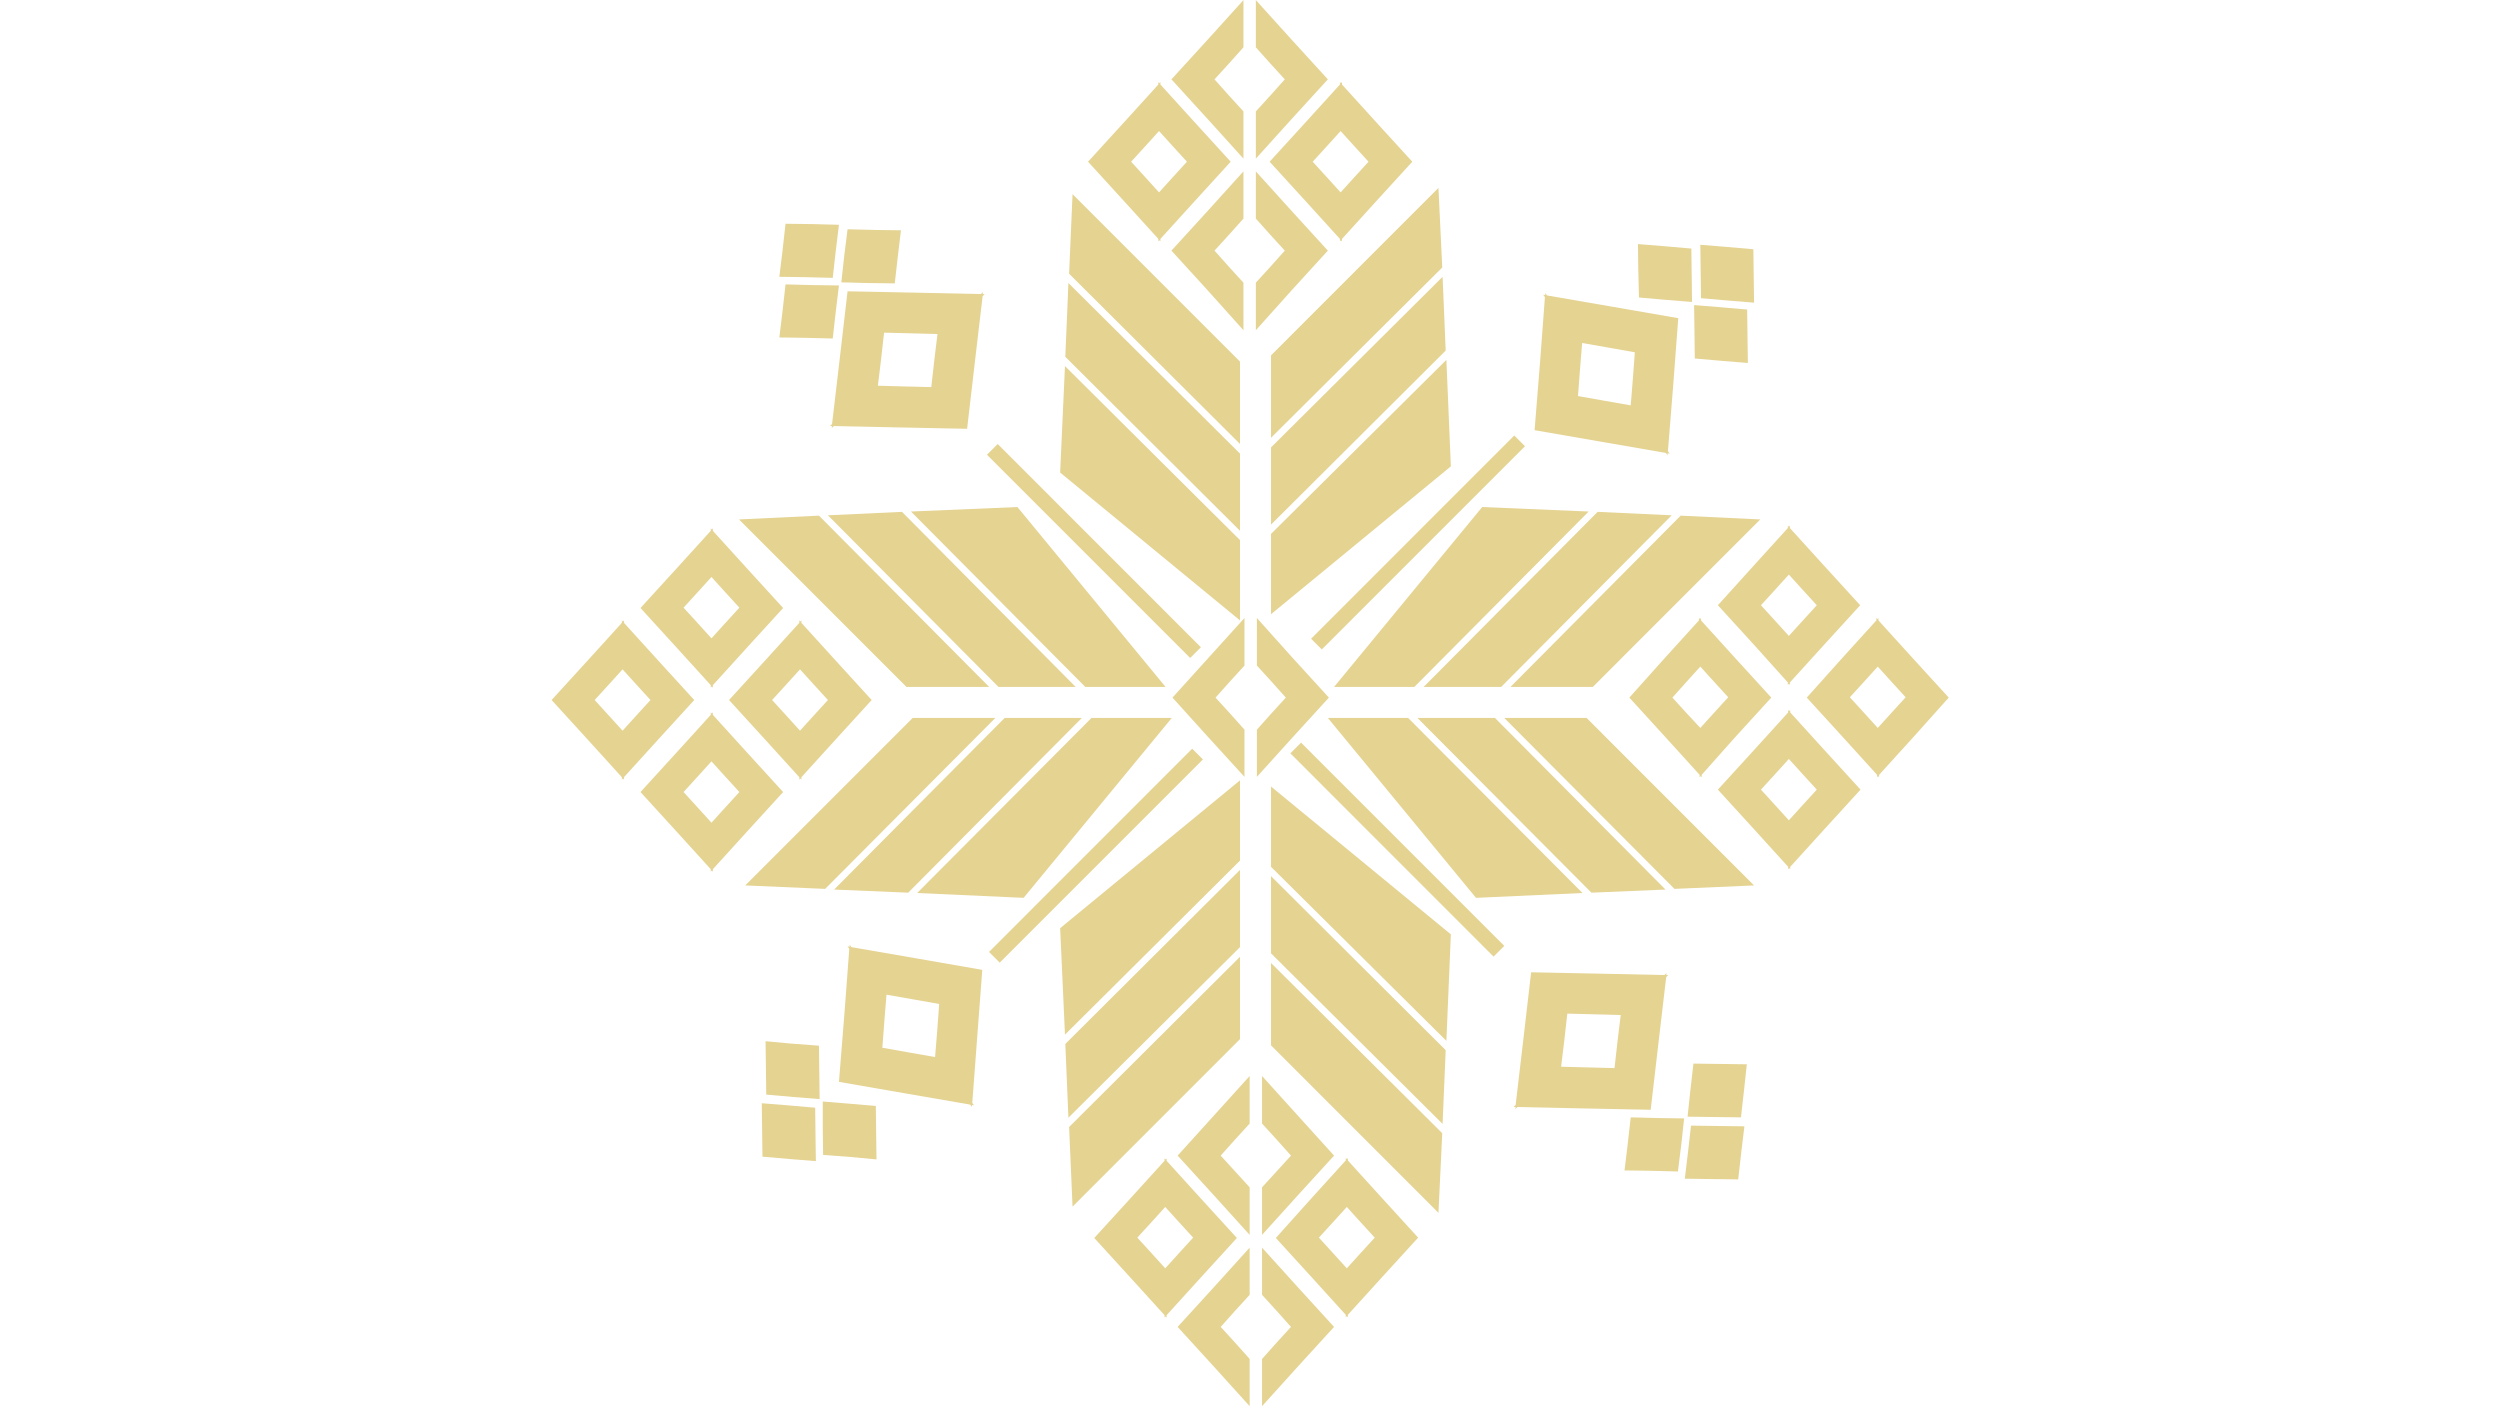 <svg xmlns="http://www.w3.org/2000/svg" xmlns:xlink="http://www.w3.org/1999/xlink" width="1920" zoomAndPan="magnify" viewBox="0 0 1440 810" height="1080" preserveAspectRatio="xMidYMid meet" version="1.0"><defs><clipPath id="0a4c197fb1"><path d="M 317.719 357 L 400 357 L 400 450 L 317.719 450 Z M 317.719 357 " clip-rule="nonzero"/></clipPath><clipPath id="760ac24004"><path d="M 1040 355 L 1122.469 355 L 1122.469 448 L 1040 448 Z M 1040 355 " clip-rule="nonzero"/></clipPath></defs><rect x="-144" width="1728" fill="#ffffff" y="-81" height="972" fill-opacity="1"/><rect x="-144" width="1728" fill="#ffffff" y="-81" height="972" fill-opacity="1"/><path fill="#e5d392" d="M 744.602 424.652 L 765.441 401.824 L 744.602 378.996 L 723.965 355.969 L 723.965 383.363 L 732.301 392.496 L 740.633 401.824 L 732.301 410.957 L 723.965 420.285 L 723.965 447.48 Z M 744.602 424.652 " fill-opacity="1" fill-rule="nonzero"/><path fill="#e5d392" d="M 695.98 424.652 L 675.34 401.824 L 695.98 378.996 L 716.82 355.969 L 716.82 383.363 L 708.484 392.496 L 700.148 401.824 L 708.484 410.957 L 716.82 420.285 L 716.82 447.48 Z M 695.98 424.652 " fill-opacity="1" fill-rule="nonzero"/><path fill="#e5d392" d="M 835.695 538.195 L 732.102 453.039 L 732.102 499.289 L 833.117 599.535 Z M 835.695 538.195 " fill-opacity="1" fill-rule="nonzero"/><path fill="#e5d392" d="M 830.934 647.375 L 832.719 604.895 L 732.102 504.648 L 732.102 549.113 Z M 830.934 647.375 " fill-opacity="1" fill-rule="nonzero"/><path fill="#e5d392" d="M 732.102 602.117 L 828.551 698.59 L 830.734 652.734 L 732.102 554.672 Z M 732.102 602.117 " fill-opacity="1" fill-rule="nonzero"/><path fill="#e5d392" d="M 610.645 534.625 L 714.238 449.465 L 714.238 495.715 L 613.422 595.961 Z M 610.645 534.625 " fill-opacity="1" fill-rule="nonzero"/><path fill="#e5d392" d="M 615.406 643.801 L 613.621 601.32 L 714.238 501.078 L 714.238 545.543 Z M 615.406 643.801 " fill-opacity="1" fill-rule="nonzero"/><path fill="#e5d392" d="M 714.238 598.543 L 617.789 695.016 L 615.805 649.16 L 714.238 551.102 Z M 714.238 598.543 " fill-opacity="1" fill-rule="nonzero"/><path fill="#e5d392" d="M 853.754 292.051 L 768.418 395.672 L 814.66 395.672 L 915.078 294.633 Z M 853.754 292.051 " fill-opacity="1" fill-rule="nonzero"/><path fill="#e5d392" d="M 962.906 296.816 L 920.238 294.828 L 820.02 395.672 L 864.672 395.672 Z M 962.906 296.816 " fill-opacity="1" fill-rule="nonzero"/><path fill="#e5d392" d="M 917.461 395.672 L 1013.91 299.195 L 968.066 297.012 L 870.027 395.672 Z M 917.461 395.672 " fill-opacity="1" fill-rule="nonzero"/><path fill="#e5d392" d="M 850.184 517.156 L 764.848 413.535 L 811.086 413.535 L 911.508 514.375 Z M 850.184 517.156 " fill-opacity="1" fill-rule="nonzero"/><path fill="#e5d392" d="M 959.336 512.391 L 916.668 514.18 L 816.445 413.535 L 861.098 413.535 Z M 959.336 512.391 " fill-opacity="1" fill-rule="nonzero"/><path fill="#e5d392" d="M 913.887 413.535 L 1010.34 510.008 L 964.496 511.996 L 866.457 413.535 Z M 913.887 413.535 " fill-opacity="1" fill-rule="nonzero"/><path fill="#e5d392" d="M 586.035 292.051 L 671.371 395.672 L 625.133 395.672 L 524.711 294.633 Z M 586.035 292.051 " fill-opacity="1" fill-rule="nonzero"/><path fill="#e5d392" d="M 476.883 296.816 L 519.551 294.828 L 619.574 395.672 L 575.121 395.672 Z M 476.883 296.816 " fill-opacity="1" fill-rule="nonzero"/><path fill="#e5d392" d="M 522.133 395.672 L 425.68 299.195 L 471.723 297.012 L 569.762 395.672 Z M 522.133 395.672 " fill-opacity="1" fill-rule="nonzero"/><path fill="#e5d392" d="M 589.605 517.156 L 674.945 413.535 L 628.703 413.535 L 528.285 514.375 Z M 589.605 517.156 " fill-opacity="1" fill-rule="nonzero"/><path fill="#e5d392" d="M 480.453 512.391 L 523.125 514.18 L 623.148 413.535 L 578.691 413.535 Z M 480.453 512.391 " fill-opacity="1" fill-rule="nonzero"/><path fill="#e5d392" d="M 525.703 413.535 L 429.254 510.008 L 475.293 511.996 L 573.332 413.535 Z M 525.703 413.535 " fill-opacity="1" fill-rule="nonzero"/><path fill="#e5d392" d="M 835.695 268.629 L 732.102 353.785 L 732.102 307.535 L 833.117 207.289 Z M 835.695 268.629 " fill-opacity="1" fill-rule="nonzero"/><path fill="#e5d392" d="M 830.934 159.449 L 832.719 201.93 L 732.102 302.176 L 732.102 257.711 Z M 830.934 159.449 " fill-opacity="1" fill-rule="nonzero"/><path fill="#e5d392" d="M 732.102 204.707 L 828.551 108.234 L 830.734 154.09 L 732.102 252.152 Z M 732.102 204.707 " fill-opacity="1" fill-rule="nonzero"/><path fill="#e5d392" d="M 610.645 272.199 L 714.238 357.359 L 714.238 311.105 L 613.422 210.863 Z M 610.645 272.199 " fill-opacity="1" fill-rule="nonzero"/><path fill="#e5d392" d="M 615.406 163.023 L 613.621 205.504 L 714.238 305.746 L 714.238 261.281 Z M 615.406 163.023 " fill-opacity="1" fill-rule="nonzero"/><path fill="#e5d392" d="M 714.238 208.281 L 617.789 111.809 L 615.805 157.664 L 714.238 255.723 Z M 714.238 208.281 " fill-opacity="1" fill-rule="nonzero"/><path fill="#e5d392" d="M 866.465 544.82 L 860.293 550.996 L 743.254 433.934 L 749.426 427.758 Z M 866.465 544.82 " fill-opacity="1" fill-rule="nonzero"/><path fill="#e5d392" d="M 686.715 431.242 L 692.891 437.418 L 575.852 554.48 L 569.68 548.305 Z M 686.715 431.242 " fill-opacity="1" fill-rule="nonzero"/><path fill="#e5d392" d="M 761.355 374.09 L 755.18 367.91 L 872.219 250.852 L 878.395 257.027 Z M 761.355 374.09 " fill-opacity="1" fill-rule="nonzero"/><path fill="#e5d392" d="M 568.5 261.93 L 574.676 255.754 L 691.715 372.812 L 685.539 378.992 Z M 568.5 261.93 " fill-opacity="1" fill-rule="nonzero"/><path fill="#e5d392" d="M 747.582 688.465 L 768.418 665.637 L 747.582 642.609 L 726.941 619.781 L 726.941 647.176 L 735.277 656.309 L 743.609 665.637 L 735.277 674.77 L 726.941 683.898 L 726.941 711.293 Z M 747.582 688.465 " fill-opacity="1" fill-rule="nonzero"/><path fill="#e5d392" d="M 699.156 688.465 L 678.316 665.637 L 699.156 642.609 L 719.797 619.781 L 719.797 647.176 L 711.461 656.309 L 703.125 665.637 L 711.461 674.77 L 719.797 683.898 L 719.797 711.293 Z M 699.156 688.465 " fill-opacity="1" fill-rule="nonzero"/><path fill="#e5d392" d="M 747.582 787.121 L 768.418 764.293 L 747.582 741.465 L 726.941 718.637 L 726.941 745.832 L 735.277 754.965 L 743.609 764.293 L 735.277 773.426 L 726.941 782.754 L 726.941 809.949 Z M 747.582 787.121 " fill-opacity="1" fill-rule="nonzero"/><path fill="#e5d392" d="M 699.156 787.121 L 678.316 764.293 L 699.156 741.465 L 719.797 718.637 L 719.797 745.832 L 711.461 754.965 L 703.125 764.293 L 711.461 773.426 L 719.797 782.754 L 719.797 809.949 Z M 699.156 787.121 " fill-opacity="1" fill-rule="nonzero"/><path fill="#e5d392" d="M 630.293 713.078 L 651.129 735.906 L 670.777 757.543 L 670.777 758.934 L 671.371 758.34 L 671.969 758.934 L 671.969 757.543 L 691.613 735.906 L 712.453 713.078 L 691.613 690.25 L 671.969 668.613 L 671.969 667.227 L 671.371 667.82 L 670.777 667.227 L 670.777 668.613 L 651.129 690.25 Z M 663.434 703.75 L 671.172 695.215 L 678.914 703.75 L 687.25 712.883 L 678.914 722.012 L 671.172 730.547 L 663.434 722.012 L 655.098 712.883 Z M 663.434 703.75 " fill-opacity="1" fill-rule="nonzero"/><path fill="#e5d392" d="M 734.879 713.078 L 755.719 735.906 L 775.164 757.348 L 775.164 758.734 L 775.762 758.141 L 776.355 758.734 L 776.355 757.348 L 796.004 735.711 L 816.844 712.883 L 796.004 690.055 L 776.355 668.418 L 776.355 667.027 L 775.762 667.621 L 775.164 667.027 L 775.164 668.418 L 755.52 690.055 Z M 768.02 703.75 L 775.762 695.215 L 783.5 703.75 L 791.836 712.883 L 783.5 722.012 L 775.762 730.547 L 768.02 722.012 L 759.688 712.883 Z M 768.02 703.75 " fill-opacity="1" fill-rule="nonzero"/><path fill="#e5d392" d="M 744.008 68.535 L 764.848 45.707 L 744.008 22.879 L 723.367 0.051 L 723.367 27.246 L 731.703 36.574 L 740.039 45.707 L 731.703 55.035 L 723.367 64.168 L 723.367 91.363 Z M 744.008 68.535 " fill-opacity="1" fill-rule="nonzero"/><path fill="#e5d392" d="M 695.586 68.535 L 674.746 45.707 L 695.586 22.879 L 716.223 0.051 L 716.223 27.246 L 707.887 36.574 L 699.555 45.707 L 707.887 55.035 L 716.223 64.168 L 716.223 91.363 Z M 695.586 68.535 " fill-opacity="1" fill-rule="nonzero"/><path fill="#e5d392" d="M 744.008 167.191 L 764.848 144.363 L 744.008 121.535 L 723.367 98.707 L 723.367 125.902 L 731.703 135.23 L 740.039 144.363 L 731.703 153.691 L 723.367 162.824 L 723.367 190.219 Z M 744.008 167.191 " fill-opacity="1" fill-rule="nonzero"/><path fill="#e5d392" d="M 695.586 167.191 L 674.746 144.363 L 695.586 121.535 L 716.223 98.707 L 716.223 125.902 L 707.887 135.23 L 699.555 144.363 L 707.887 153.691 L 716.223 162.824 L 716.223 190.219 Z M 695.586 167.191 " fill-opacity="1" fill-rule="nonzero"/><path fill="#e5d392" d="M 626.719 93.148 L 647.559 115.977 L 667.203 137.613 L 667.203 139.004 L 667.801 138.406 L 668.395 139.004 L 668.395 137.613 L 688.043 115.977 L 708.879 93.148 L 688.043 70.32 L 668.395 48.684 L 668.395 47.293 L 667.801 47.891 L 667.203 47.293 L 667.203 48.684 L 647.559 70.32 Z M 659.863 84.02 L 667.602 75.48 L 675.34 84.02 L 683.676 93.148 L 675.34 102.281 L 667.602 110.816 L 659.863 102.281 L 651.527 93.148 Z M 659.863 84.02 " fill-opacity="1" fill-rule="nonzero"/><path fill="#e5d392" d="M 731.305 93.148 L 752.145 115.977 L 771.793 137.613 L 771.793 139.004 L 772.387 138.406 L 772.984 139.004 L 772.984 137.613 L 792.629 115.977 L 813.469 93.148 L 792.629 70.32 L 772.984 48.684 L 772.984 47.293 L 772.387 47.891 L 771.793 47.293 L 771.793 48.684 L 752.145 70.32 Z M 764.449 84.02 L 772.188 75.48 L 779.93 84.02 L 788.266 93.148 L 779.93 102.281 L 772.188 110.816 L 764.449 102.281 L 756.113 93.148 Z M 764.449 84.02 " fill-opacity="1" fill-rule="nonzero"/><path fill="#e5d392" d="M 368.922 456.215 L 389.758 479.043 L 409.406 500.68 L 409.406 502.07 L 410 501.473 L 410.598 502.07 L 410.598 500.68 L 430.246 479.043 L 451.082 456.215 L 430.246 433.387 L 410.598 411.75 L 410.598 410.359 L 410 410.957 L 409.406 410.359 L 409.406 411.75 L 389.758 433.387 Z M 402.062 447.082 L 409.805 438.547 L 417.543 447.082 L 425.879 456.215 L 417.543 465.344 L 409.805 473.883 L 402.062 465.344 L 393.727 456.215 Z M 402.062 447.082 " fill-opacity="1" fill-rule="nonzero"/><path fill="#e5d392" d="M 419.926 403.215 L 440.762 426.043 L 460.41 447.68 L 460.41 449.066 L 461.004 448.473 L 461.602 449.066 L 461.602 447.68 L 481.25 426.043 L 502.086 403.215 L 481.25 380.387 L 461.602 358.75 L 461.602 357.359 L 461.004 357.953 L 460.41 357.359 L 460.41 358.75 L 440.762 380.387 Z M 453.066 394.082 L 460.809 385.547 L 468.547 394.082 L 476.883 403.215 L 468.547 412.344 L 460.809 420.879 L 453.066 412.344 L 444.73 403.215 Z M 453.066 394.082 " fill-opacity="1" fill-rule="nonzero"/><g clip-path="url(#0a4c197fb1)"><path fill="#e5d392" d="M 317.719 403.215 L 338.559 426.043 L 358.203 447.68 L 358.203 449.066 L 358.801 448.473 L 359.395 449.066 L 359.395 447.68 L 379.043 426.043 L 399.879 403.215 L 379.043 380.387 L 359.395 358.75 L 359.395 357.359 L 358.801 357.953 L 358.203 357.359 L 358.203 358.75 L 338.559 380.387 Z M 350.859 394.082 L 358.602 385.547 L 366.34 394.082 L 374.676 403.215 L 366.34 412.344 L 358.602 420.879 L 350.859 412.344 L 342.527 403.215 Z M 350.859 394.082 " fill-opacity="1" fill-rule="nonzero"/></g><path fill="#e5d392" d="M 368.922 350.211 L 389.758 373.039 L 409.406 394.68 L 409.406 396.066 L 410 395.473 L 410.598 396.066 L 410.598 394.68 L 430.246 373.039 L 451.082 350.211 L 430.246 327.383 L 410.598 305.746 L 410.598 304.359 L 410 304.953 L 409.406 304.359 L 409.406 305.746 L 389.758 327.383 Z M 402.062 340.883 L 409.805 332.348 L 417.543 340.883 L 425.879 350.016 L 417.543 359.145 L 409.805 367.68 L 402.062 359.145 L 393.727 350.016 Z M 402.062 340.883 " fill-opacity="1" fill-rule="nonzero"/><path fill="#e5d392" d="M 989.5 454.824 L 1010.34 477.652 L 1029.988 499.289 L 1029.988 500.68 L 1030.582 500.082 L 1031.176 500.68 L 1031.176 499.289 L 1050.824 477.652 L 1071.664 454.824 L 1050.824 431.996 L 1031.176 410.359 L 1031.176 408.969 L 1030.582 409.566 L 1029.988 408.969 L 1029.988 410.359 L 1010.34 431.996 Z M 1022.645 445.695 L 1030.383 437.156 L 1038.125 445.695 L 1046.461 454.824 L 1038.125 463.957 L 1030.383 472.492 L 1022.645 463.957 L 1014.309 454.824 Z M 1022.645 445.695 " fill-opacity="1" fill-rule="nonzero"/><g clip-path="url(#760ac24004)"><path fill="#e5d392" d="M 1040.703 401.824 L 1061.543 424.652 L 1081.188 446.289 L 1081.188 447.68 L 1081.785 447.082 L 1082.379 447.68 L 1082.379 446.289 L 1102.027 424.652 L 1122.469 401.824 L 1101.629 378.996 L 1081.984 357.359 L 1081.984 355.969 L 1081.387 356.566 L 1080.793 355.969 L 1080.793 357.359 L 1061.145 378.996 Z M 1073.848 392.496 L 1081.586 383.957 L 1089.324 392.496 L 1097.66 401.625 L 1089.324 410.758 L 1081.586 419.293 L 1073.848 410.758 L 1065.512 401.625 Z M 1073.848 392.496 " fill-opacity="1" fill-rule="nonzero"/></g><path fill="#e5d392" d="M 938.496 401.824 L 959.336 424.652 L 978.984 446.289 L 978.984 447.68 L 979.578 447.082 L 980.176 447.68 L 980.176 446.289 L 999.426 424.652 L 1020.262 401.824 L 999.426 378.996 L 979.777 357.359 L 979.777 355.969 L 979.18 356.566 L 978.586 355.969 L 978.586 357.359 L 958.938 378.996 Z M 971.641 392.496 L 979.379 383.957 L 987.121 392.496 L 995.457 401.625 L 987.121 410.758 L 979.379 419.293 L 971.641 410.957 L 963.305 401.824 Z M 971.641 392.496 " fill-opacity="1" fill-rule="nonzero"/><path fill="#e5d392" d="M 989.5 348.625 L 1010.34 371.453 L 1029.789 393.09 L 1029.789 394.48 L 1030.383 393.883 L 1030.98 394.48 L 1030.98 393.09 L 1050.625 371.453 L 1071.465 348.625 L 1050.625 325.797 L 1030.98 304.16 L 1030.98 302.77 L 1030.383 303.367 L 1029.789 302.77 L 1029.789 304.16 L 1010.141 325.797 Z M 1022.645 339.492 L 1030.383 330.957 L 1038.125 339.492 L 1046.461 348.625 L 1038.125 357.758 L 1030.383 366.293 L 1022.645 357.758 L 1014.309 348.625 Z M 1022.645 339.492 " fill-opacity="1" fill-rule="nonzero"/><path fill="#e5d392" d="M 488.195 167.785 L 483.629 207.09 L 479.266 244.211 L 478.074 245.402 L 479.266 245.402 L 479.066 246.594 L 480.258 245.402 L 517.566 246.195 L 557.059 246.988 L 561.625 207.688 L 565.992 170.566 L 567.18 169.375 L 565.992 169.375 L 566.188 168.184 L 565 169.375 L 527.688 168.582 Z M 525.109 192.004 L 539.992 192.402 L 538.207 207.09 L 536.422 222.973 L 520.543 222.574 L 505.66 222.176 L 507.445 207.488 L 509.23 191.605 Z M 525.109 192.004 " fill-opacity="1" fill-rule="nonzero"/><path fill="#e5d392" d="M 881.938 560.031 L 877.371 599.336 L 873.008 636.457 L 871.816 637.648 L 873.008 637.648 L 872.809 638.84 L 874 637.648 L 911.309 638.441 L 950.801 639.234 L 955.367 599.934 L 959.734 562.812 L 960.922 561.621 L 959.734 561.621 L 959.93 560.43 L 958.742 561.621 L 921.43 560.828 Z M 918.652 584.25 L 933.535 584.648 L 931.75 599.336 L 929.965 615.215 L 914.086 614.82 L 899.203 614.422 L 900.988 599.734 L 902.773 583.852 Z M 918.652 584.25 " fill-opacity="1" fill-rule="nonzero"/><path fill="#e5d392" d="M 483.234 623.156 L 522.133 629.906 L 558.848 636.258 L 559.84 637.648 L 559.84 636.457 L 561.027 636.656 L 560.035 635.266 L 562.816 598.145 L 565.793 558.645 L 527.094 551.895 L 490.379 545.543 L 489.387 544.152 L 489.387 545.344 L 488.195 545.145 L 489.188 546.535 L 486.41 583.656 Z M 509.43 587.625 L 510.621 572.934 L 525.305 575.516 L 540.984 578.293 L 539.793 594.176 L 538.602 608.863 L 523.918 606.285 L 508.238 603.504 Z M 509.43 587.625 " fill-opacity="1" fill-rule="nonzero"/><path fill="#e5d392" d="M 504.07 132.453 L 518.957 132.652 L 517.168 147.539 L 515.383 163.223 L 499.309 163.023 L 484.621 162.625 L 486.211 147.938 L 488.195 132.055 Z M 504.07 132.453 " fill-opacity="1" fill-rule="nonzero"/><path fill="#e5d392" d="M 468.348 164.215 L 483.234 164.41 L 481.445 179.102 L 479.66 194.98 L 463.785 194.586 L 448.898 194.387 L 450.688 179.695 L 452.473 163.816 Z M 468.348 164.215 " fill-opacity="1" fill-rule="nonzero"/><path fill="#e5d392" d="M 468.348 129.078 L 483.234 129.477 L 481.445 144.164 L 479.66 160.047 L 463.785 159.648 L 448.898 159.449 L 450.688 144.762 L 452.473 128.879 Z M 468.348 129.078 " fill-opacity="1" fill-rule="nonzero"/><path fill="#e5d392" d="M 1002.797 643.602 L 986.723 643.406 L 972.035 643.207 L 973.625 628.316 L 975.41 612.637 L 991.289 612.836 L 1006.172 613.031 L 1004.586 627.723 Z M 1002.797 643.602 " fill-opacity="1" fill-rule="nonzero"/><path fill="#e5d392" d="M 966.48 674.77 L 950.602 674.371 L 935.719 674.172 L 937.504 659.484 L 939.293 643.602 L 955.168 644 L 970.051 644.199 L 968.465 658.887 Z M 966.48 674.77 " fill-opacity="1" fill-rule="nonzero"/><path fill="#e5d392" d="M 1001.211 679.332 L 985.332 679.137 L 970.449 678.938 L 972.234 664.051 L 974.023 648.367 L 989.898 648.566 L 1004.781 648.766 L 1002.996 663.453 Z M 1001.211 679.332 " fill-opacity="1" fill-rule="nonzero"/><path fill="#e5d392" d="M 441.16 614.621 L 440.961 599.734 L 455.848 601.121 L 471.723 602.312 L 471.922 618.395 L 472.121 633.082 L 457.234 631.891 L 441.359 630.5 Z M 441.16 614.621 " fill-opacity="1" fill-rule="nonzero"/><path fill="#e5d392" d="M 473.906 649.16 L 473.906 634.473 L 488.59 635.664 L 504.469 637.051 L 504.668 652.934 L 504.863 667.82 L 489.98 666.43 L 474.105 665.238 Z M 473.906 649.16 " fill-opacity="1" fill-rule="nonzero"/><path fill="#e5d392" d="M 438.977 650.352 L 438.777 635.465 L 453.664 636.656 L 469.539 638.043 L 469.738 654.125 L 469.938 668.812 L 455.051 667.621 L 439.176 666.234 Z M 438.977 650.352 " fill-opacity="1" fill-rule="nonzero"/><path fill="#e5d392" d="M 883.922 247.785 L 922.82 254.535 L 959.535 260.887 L 960.527 262.273 L 960.527 261.086 L 961.719 261.281 L 960.727 259.895 L 963.703 222.773 L 966.68 183.27 L 927.781 176.52 L 891.066 170.168 L 890.074 168.777 L 890.074 169.969 L 888.883 169.773 L 889.875 171.16 L 887.098 208.281 Z M 910.117 212.25 L 911.309 197.562 L 925.996 200.145 L 941.672 202.922 L 940.48 218.801 L 939.293 233.492 L 924.605 230.91 L 908.926 228.133 Z M 910.117 212.25 " fill-opacity="1" fill-rule="nonzero"/><path fill="#e5d392" d="M 974.219 143.172 L 974.418 159.051 L 974.617 173.941 L 959.93 172.75 L 944.055 171.359 L 943.656 155.48 L 943.457 140.59 L 958.344 141.781 Z M 974.219 143.172 " fill-opacity="1" fill-rule="nonzero"/><path fill="#e5d392" d="M 1006.371 178.309 L 1006.57 194.188 L 1006.766 209.074 L 992.082 207.883 L 976.203 206.496 L 976.008 190.613 L 975.809 175.727 L 990.492 176.918 Z M 1006.371 178.309 " fill-opacity="1" fill-rule="nonzero"/><path fill="#e5d392" d="M 1009.941 143.57 L 1010.141 159.449 L 1010.34 174.336 L 995.652 173.145 L 979.777 171.758 L 979.578 155.875 L 979.379 140.988 L 994.066 142.18 Z M 1009.941 143.57 " fill-opacity="1" fill-rule="nonzero"/></svg>